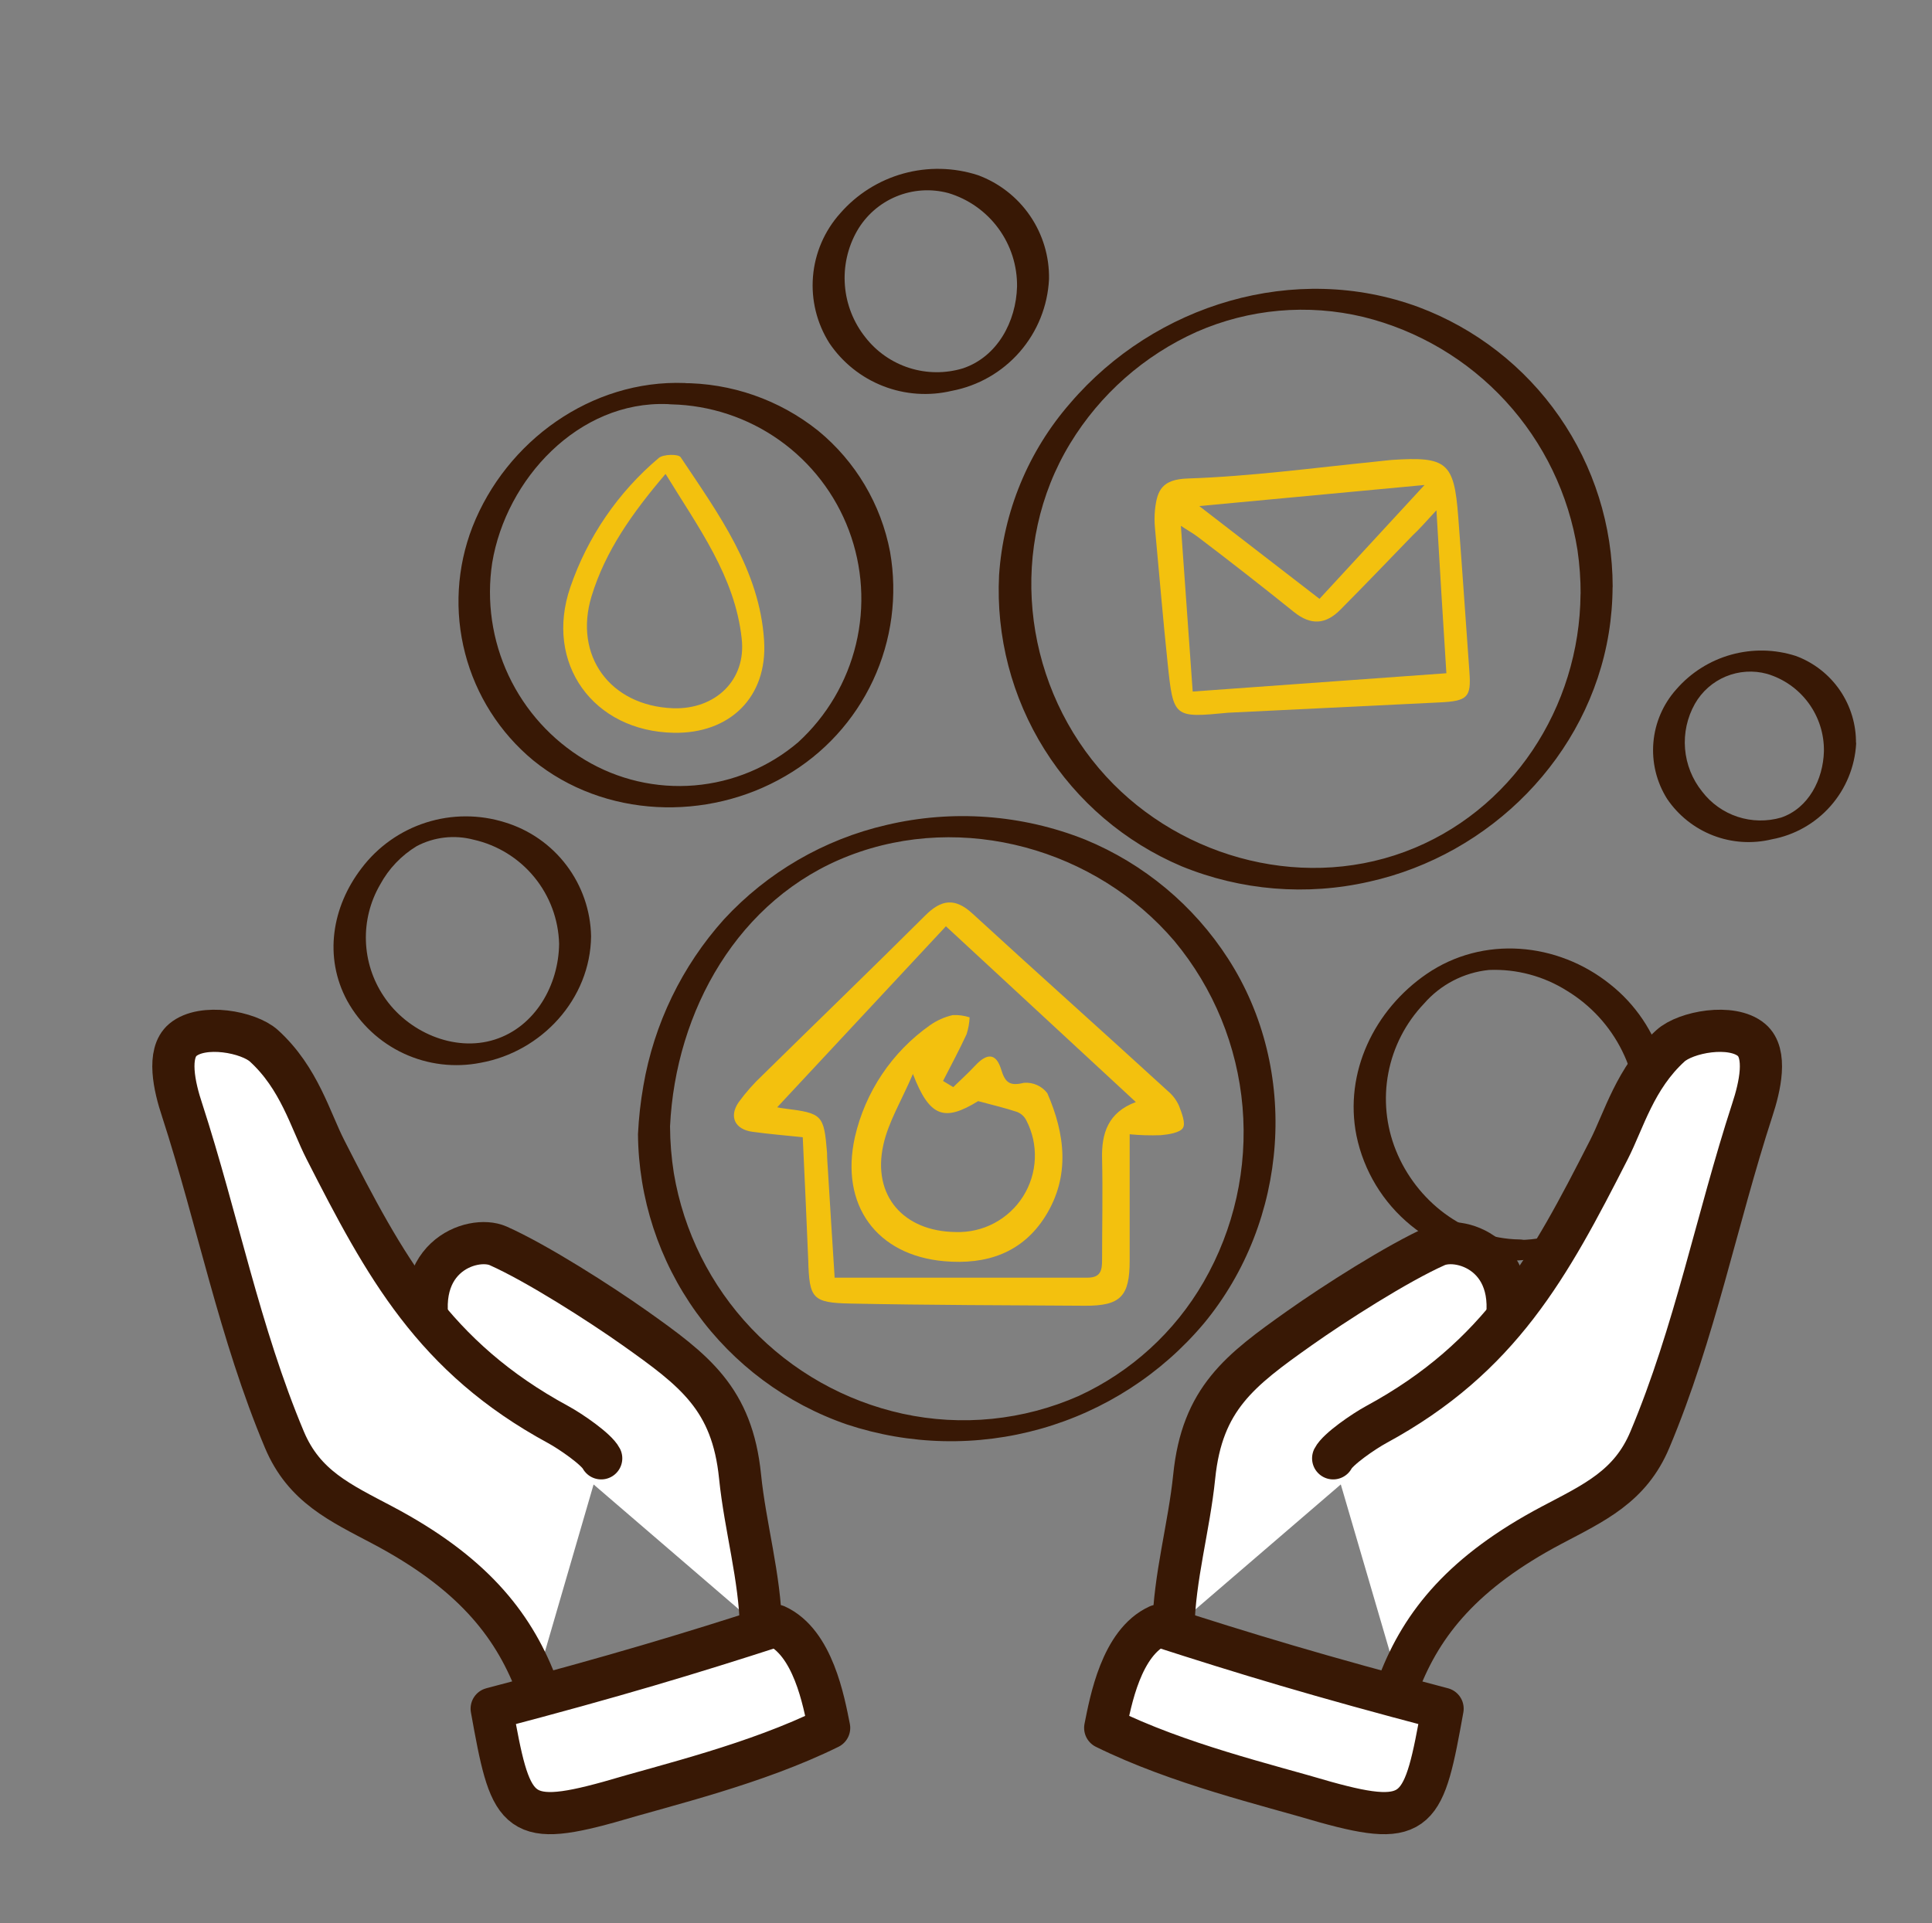<svg width="229" height="228" viewBox="0 0 229 228" fill="none" xmlns="http://www.w3.org/2000/svg">
<rect x="0" y="0" width="229" height="228" fill="#808080" stroke="none"/>
<g clip-path="url(#clip0_5126_3936)">
<path d="M79.42 133.53C80.08 119.87 87.48 106.53 100.65 101.45C114.16 96.23 129.91 100.66 139.21 111.58C143.846 117.158 146.663 124.022 147.279 131.249C147.896 138.475 146.284 145.717 142.66 152C139.245 157.921 134.077 162.638 127.87 165.5C121.307 168.401 113.991 169.14 106.98 167.61C100.132 166.103 93.891 162.581 89.06 157.499C84.229 152.417 81.029 146.006 79.87 139.09C79.58 137.261 79.43 135.412 79.42 133.56C79.42 131.88 75.61 133.02 75.62 134.46C75.682 142.052 78.096 149.438 82.528 155.601C86.96 161.765 93.193 166.404 100.37 168.88C107.819 171.352 115.838 171.529 123.389 169.389C130.94 167.25 137.675 162.892 142.72 156.88C152.72 144.78 154.11 126.88 145.56 113.65C141.491 107.334 135.586 102.414 128.64 99.55C121.148 96.564 112.919 95.956 105.07 97.81C97.671 99.52 90.96 103.419 85.81 109C80.832 114.546 77.522 121.385 76.26 128.73C75.927 130.621 75.713 132.532 75.62 134.45C75.5 136.06 79.35 135 79.42 133.53Z" fill="#381805"/>
<path d="M187.34 70.45C187.24 83.84 179.18 96.3 166.48 101C153.78 105.7 139.03 101.42 130.27 91.11C121.16 80.4 119.5 64.66 126.85 52.57C130.395 46.743 135.626 42.13 141.85 39.34C148.068 36.613 155.007 35.995 161.61 37.58C168.09 39.178 173.954 42.654 178.467 47.57C182.98 52.487 185.941 58.627 186.98 65.22C187.233 66.952 187.357 68.7 187.35 70.45C187.35 72.11 191.15 70.98 191.15 69.54C191.138 62.334 188.931 55.303 184.822 49.384C180.713 43.465 174.897 38.939 168.15 36.41C153.5 31 136.91 36.05 126.86 47.79C121.888 53.486 118.923 60.656 118.42 68.2C118.055 75.473 119.933 82.682 123.8 88.853C127.667 95.023 133.336 99.857 140.04 102.7C147.097 105.591 154.875 106.23 162.31 104.53C176.67 101.33 188.31 89.66 190.69 75.04C190.985 73.221 191.135 71.382 191.14 69.54C191.15 67.88 187.36 69 187.34 70.45Z" fill="#381805"/>
<path d="M79.57 47.94C84.171 48.047 88.634 49.527 92.386 52.191C96.138 54.855 99.007 58.581 100.625 62.889C102.242 67.197 102.534 71.89 101.462 76.365C100.39 80.84 98.004 84.892 94.61 88C91.148 90.951 86.847 92.741 82.313 93.118C77.78 93.495 73.242 92.439 69.34 90.1C65.395 87.736 62.242 84.251 60.283 80.089C58.325 75.928 57.648 71.277 58.34 66.73C59.98 56.8 68.57 47.51 79.11 47.91C79.599 47.945 80.089 47.868 80.543 47.684C80.997 47.5 81.403 47.215 81.73 46.85C82.19 46.24 82.04 45.44 81.15 45.41C70.11 45 60 52.27 56 62.47C54.144 67.253 53.839 72.499 55.13 77.465C56.42 82.431 59.24 86.866 63.19 90.14C71.62 97 83.84 97.43 93.11 92C97.647 89.372 101.267 85.415 103.483 80.663C105.699 75.912 106.403 70.595 105.5 65.43C104.431 59.793 101.415 54.71 96.98 51.07C92.379 47.387 86.654 45.393 80.76 45.42C80.276 45.426 79.801 45.557 79.382 45.801C78.964 46.044 78.615 46.392 78.37 46.81C77.99 47.7 78.87 47.93 79.57 47.94Z" fill="#381805"/>
<path d="M178.971 149.47C186.721 149.42 194.211 144.54 196.841 137.15C198.084 133.538 198.175 129.63 197.1 125.964C196.025 122.299 193.838 119.058 190.841 116.69C184.601 111.69 175.771 110.9 169.101 115.47C162.891 119.73 159.291 127.17 160.781 134.64C161.644 138.82 163.919 142.575 167.224 145.276C170.529 147.976 174.663 149.457 178.931 149.47C179.414 149.461 179.888 149.329 180.306 149.086C180.725 148.842 181.074 148.496 181.321 148.08C181.671 147.18 180.781 146.96 180.091 146.95C173.561 146.86 167.851 142.33 165.461 136.4C164.284 133.487 163.971 130.297 164.56 127.212C165.149 124.126 166.614 121.275 168.781 119C170.744 116.735 173.498 115.304 176.481 115C179.751 114.863 182.985 115.729 185.751 117.48C188.563 119.193 190.831 121.671 192.288 124.625C193.745 127.578 194.332 130.885 193.981 134.16C193.101 141.36 187.461 146.96 180.131 147.01C179.647 147.021 179.175 147.154 178.757 147.397C178.339 147.64 177.989 147.985 177.741 148.4C177.401 149.23 178.271 149.47 178.971 149.47Z" fill="#381805"/>
<path d="M70.061 111C70.001 107.96 68.981 105.018 67.147 102.593C65.313 100.168 62.759 98.385 59.851 97.5C56.802 96.543 53.532 96.551 50.488 97.525C47.445 98.499 44.777 100.391 42.851 102.94C39.351 107.51 38.351 113.46 41.151 118.65C42.669 121.396 45.02 123.588 47.866 124.909C50.712 126.23 53.904 126.612 56.981 126C64.191 124.7 69.981 118.45 70.061 111C70.061 109.34 66.281 110.46 66.271 111.9C66.221 116.76 63.471 121.71 58.651 123.25C53.831 124.79 48.271 122.33 45.491 118.13C44.182 116.183 43.447 113.907 43.371 111.562C43.295 109.217 43.881 106.898 45.061 104.87C46.075 102.996 47.569 101.425 49.391 100.32C51.459 99.23 53.86 98.956 56.121 99.55C58.946 100.184 61.48 101.743 63.318 103.981C65.157 106.218 66.196 109.005 66.271 111.9C66.291 113.59 70.091 112.45 70.061 111Z" fill="#381805"/>
<path d="M120.55 34C120.43 38.13 118.23 42.29 114.14 43.67C112.068 44.297 109.855 44.282 107.792 43.627C105.728 42.972 103.911 41.708 102.58 40C101.173 38.239 100.325 36.096 100.147 33.848C99.968 31.601 100.468 29.351 101.58 27.39C102.636 25.55 104.27 24.11 106.229 23.297C108.188 22.483 110.362 22.34 112.41 22.89C114.791 23.605 116.873 25.077 118.342 27.081C119.811 29.086 120.586 31.515 120.55 34C120.55 35.66 124.34 34.53 124.34 33.09C124.388 30.417 123.603 27.795 122.095 25.588C120.586 23.38 118.428 21.697 115.92 20.77C113.055 19.839 109.979 19.771 107.076 20.575C104.172 21.378 101.569 23.018 99.591 25.29C97.728 27.367 96.595 29.995 96.364 32.775C96.133 35.555 96.817 38.334 98.311 40.69C99.868 42.993 102.089 44.767 104.68 45.776C107.27 46.785 110.106 46.982 112.81 46.34C115.942 45.748 118.782 44.119 120.874 41.715C122.966 39.311 124.187 36.273 124.34 33.09C124.39 31.49 120.59 32.59 120.55 34Z" fill="#381805"/>
<path d="M216.189 89.09C216.099 92.4 214.379 95.82 211.119 96.93C209.428 97.421 207.628 97.389 205.955 96.838C204.283 96.286 202.816 95.241 201.749 93.84C200.584 92.39 199.88 90.624 199.728 88.77C199.577 86.917 199.985 85.06 200.899 83.44C201.728 81.985 203.016 80.847 204.562 80.204C206.108 79.562 207.824 79.451 209.439 79.89C211.416 80.474 213.146 81.69 214.366 83.352C215.585 85.013 216.225 87.029 216.189 89.09C216.189 90.76 219.979 89.63 219.989 88.19C220.028 85.928 219.362 83.711 218.085 81.844C216.807 79.977 214.981 78.553 212.859 77.77C210.374 76.971 207.709 76.919 205.194 77.619C202.679 78.319 200.424 79.742 198.709 81.71C197.136 83.462 196.177 85.678 195.977 88.024C195.776 90.37 196.346 92.717 197.599 94.71C198.931 96.68 200.834 98.196 203.052 99.054C205.27 99.912 207.698 100.071 210.009 99.51C212.706 99.014 215.158 97.627 216.971 95.57C218.785 93.514 219.855 90.908 220.009 88.17C220.029 86.54 216.229 87.65 216.189 89.09Z" fill="#381805"/>
<path d="M133.9 134.48V149.48C133.9 153.7 132.81 154.83 128.6 154.81C119.33 154.75 110.06 154.74 100.8 154.55C96.26 154.46 95.93 153.94 95.8 149.41C95.61 144.62 95.38 139.84 95.15 134.83C93.07 134.61 91.15 134.46 89.15 134.18C87.15 133.9 86.37 132.42 87.54 130.7C88.394 129.524 89.359 128.432 90.42 127.44C96.83 121.13 103.3 114.89 109.67 108.54C111.57 106.64 113.19 106.41 115.25 108.3C122.94 115.36 130.72 122.3 138.44 129.37C138.998 129.838 139.442 130.426 139.74 131.09C140.07 131.95 140.57 133.2 140.2 133.75C139.83 134.3 138.5 134.51 137.57 134.59C136.346 134.634 135.12 134.597 133.9 134.48ZM98.9 151.48C109.09 151.48 118.98 151.48 128.9 151.48C130.47 151.48 130.63 150.61 130.63 149.38C130.63 145.38 130.72 141.38 130.63 137.38C130.55 134.38 131.33 131.89 134.63 130.66L112.12 109.82L92.12 131.28C92.391 131.343 92.664 131.389 92.94 131.42C97.49 131.99 97.66 132.15 98.03 136.68C98.03 137.4 98.1 138.13 98.14 138.85C98.39 142.93 98.64 147 98.93 151.46L98.9 151.48Z" fill="#F3C10E"/>
<path d="M145.59 84.5C139.12 85.12 139.08 85.13 138.4 78.63C137.84 73.31 137.4 67.98 136.9 62.63C136.83 61.905 136.83 61.175 136.9 60.45C137.15 58.13 137.73 56.83 140.8 56.73C148.24 56.48 155.64 55.48 163.06 54.73C163.69 54.67 164.32 54.58 164.96 54.53C171.49 54.1 172.35 54.81 172.84 61.21C173.31 67.36 173.73 73.52 174.17 79.67C174.39 82.67 173.97 83.12 170.62 83.28L145.59 84.5ZM170.26 60.5C169 61.86 168.26 62.72 167.42 63.5C164.58 66.44 161.75 69.39 158.87 72.29C157.15 74.03 155.38 74.19 153.35 72.54C149.62 69.54 145.78 66.54 141.97 63.65C141.45 63.25 140.87 62.94 139.97 62.34C140.46 69.23 140.91 75.61 141.37 81.99L171.44 79.82C171.03 73.55 170.67 67.42 170.26 60.47V60.5ZM168.86 57.5L142.15 60L156.4 71C160.5 66.58 164.35 62.36 168.86 57.49V57.5Z" fill="#F3C10E"/>
<path d="M79.86 86.88C70.31 86.7 64.5 78.64 67.6 69.62C69.643 63.659 73.265 58.364 78.08 54.3C78.62 53.84 80.41 53.81 80.68 54.21C85.15 60.92 90.04 67.55 90.57 75.96C90.99 82.66 86.5 87 79.86 86.88ZM78.86 56.22C74.95 60.82 71.77 65.29 70.12 70.68C67.97 77.74 72.31 83.68 79.76 83.97C84.76 84.15 88.49 80.65 87.91 75.69C87.11 68.35 82.79 62.56 78.91 56.22H78.86Z" fill="#F3C10E"/>
<path d="M112.989 128.89C113.849 128.05 114.749 127.24 115.569 126.36C117.009 124.8 118.079 124.86 118.669 126.8C119.139 128.34 119.669 128.8 121.359 128.38C121.889 128.335 122.421 128.424 122.907 128.639C123.393 128.854 123.817 129.188 124.139 129.61C126.249 134.45 126.869 139.45 123.919 144.18C121.179 148.56 116.919 149.97 111.919 149.53C103.919 148.83 99.539 142.89 101.329 134.82C102.557 129.455 105.723 124.733 110.219 121.56C111.035 120.983 111.955 120.572 112.929 120.35C113.607 120.317 114.285 120.409 114.929 120.62C114.897 121.299 114.776 121.972 114.569 122.62C113.699 124.5 112.719 126.32 111.779 128.16L112.989 128.89ZM108.209 127.33C106.839 130.53 105.289 133.04 104.699 135.76C103.369 141.76 107.089 146.01 113.299 146.07C114.881 146.122 116.449 145.759 117.847 145.018C119.245 144.276 120.425 143.182 121.269 141.843C122.113 140.505 122.592 138.968 122.659 137.387C122.726 135.806 122.378 134.235 121.649 132.83C121.419 132.372 121.027 132.016 120.549 131.83C119.139 131.36 117.689 131.02 115.939 130.55C111.959 133 110.189 132.5 108.209 127.33Z" fill="#F3C10E"/>
<path d="M90.2 193.06C90.08 186.97 88.33 181.06 87.72 175.06C86.79 165.82 82.31 162.47 75.26 157.47C71.12 154.54 63.65 149.76 59.05 147.71C55.99 146.35 47.96 149.1 51.42 159.71" fill="white"/>
<path d="M90.2 193.06C90.08 186.97 88.33 181.06 87.72 175.06C86.79 165.82 82.31 162.47 75.26 157.47C71.12 154.54 63.65 149.76 59.05 147.71C55.99 146.35 47.96 149.1 51.42 159.71" stroke="#381805" stroke-width="5" stroke-linecap="round" stroke-linejoin="round"/>
<path d="M71.26 172.9C70.701 171.81 67.65 169.71 66.16 168.9C51.401 160.9 45.62 150.13 38.581 136.32C36.781 132.8 35.48 127.82 31.291 124C29.48 122.35 24.02 121.32 21.671 123.29C19.77 124.89 20.671 128.87 21.581 131.59C25.8 144.59 28.39 158.03 33.711 170.69C36.05 176.25 40.321 178.16 45.361 180.83C55.77 186.34 60.7 192.37 63.501 199.57" fill="white"/>
<path d="M71.26 172.9C70.701 171.81 67.65 169.71 66.16 168.9C51.401 160.9 45.62 150.13 38.581 136.32C36.781 132.8 35.48 127.82 31.291 124C29.48 122.35 24.02 121.32 21.671 123.29C19.77 124.89 20.671 128.87 21.581 131.59C25.8 144.59 28.39 158.03 33.711 170.69C36.05 176.25 40.321 178.16 45.361 180.83C55.77 186.34 60.7 192.37 63.501 199.57" stroke="#381805" stroke-width="5" stroke-linecap="round" stroke-linejoin="round"/>
<path d="M91.999 192.74C96.369 194.74 97.639 201.65 98.279 204.86C89.579 209.15 79.159 211.59 72.169 213.66C61.049 216.74 60.489 214.88 58.279 202.58C72.889 198.74 81.699 196.07 91.999 192.74Z" fill="white" stroke="#381805" stroke-width="5" stroke-linecap="round" stroke-linejoin="round"/>
<path d="M139.08 193.06C139.2 186.97 140.94 181.06 141.55 175.06C142.49 165.82 146.96 162.47 154.02 157.47C158.16 154.54 165.63 149.76 170.23 147.71C173.29 146.35 181.31 149.1 177.86 159.71" fill="white"/>
<path d="M139.08 193.06C139.2 186.97 140.94 181.06 141.55 175.06C142.49 165.82 146.96 162.47 154.02 157.47C158.16 154.54 165.63 149.76 170.23 147.71C173.29 146.35 181.31 149.1 177.86 159.71" stroke="#381805" stroke-width="5" stroke-linecap="round" stroke-linejoin="round"/>
<path d="M158.02 172.9C158.57 171.81 161.63 169.71 163.12 168.9C177.87 160.9 183.66 150.13 190.7 136.32C192.5 132.8 193.8 127.82 197.99 124C199.8 122.35 205.26 121.32 207.6 123.29C209.51 124.89 208.6 128.87 207.7 131.59C203.47 144.59 200.89 158.03 195.56 170.69C193.23 176.25 188.96 178.16 183.91 180.83C173.51 186.34 168.58 192.37 165.82 199.57" fill="white"/>
<path d="M158.02 172.9C158.57 171.81 161.63 169.71 163.12 168.9C177.87 160.9 183.66 150.13 190.7 136.32C192.5 132.8 193.8 127.82 197.99 124C199.8 122.35 205.26 121.32 207.6 123.29C209.51 124.89 208.6 128.87 207.7 131.59C203.47 144.59 200.89 158.03 195.56 170.69C193.23 176.25 188.96 178.16 183.91 180.83C173.51 186.34 168.58 192.37 165.82 199.57" stroke="#381805" stroke-width="5" stroke-linecap="round" stroke-linejoin="round"/>
<path d="M137.28 192.74C132.91 194.74 131.64 201.65 131 204.86C139.7 209.15 150.12 211.59 157.11 213.66C168.22 216.74 168.78 214.88 170.99 202.58C156.38 198.74 147.58 196.07 137.28 192.74Z" fill="white" stroke="#381805" stroke-width="5" stroke-linecap="round" stroke-linejoin="round"/>
</g>
<defs>
<clipPath id="clip0_5126_3936">
<rect width="228" height="228" fill="white" transform="translate(0.5)"/>
</clipPath>
</defs>
</svg>

